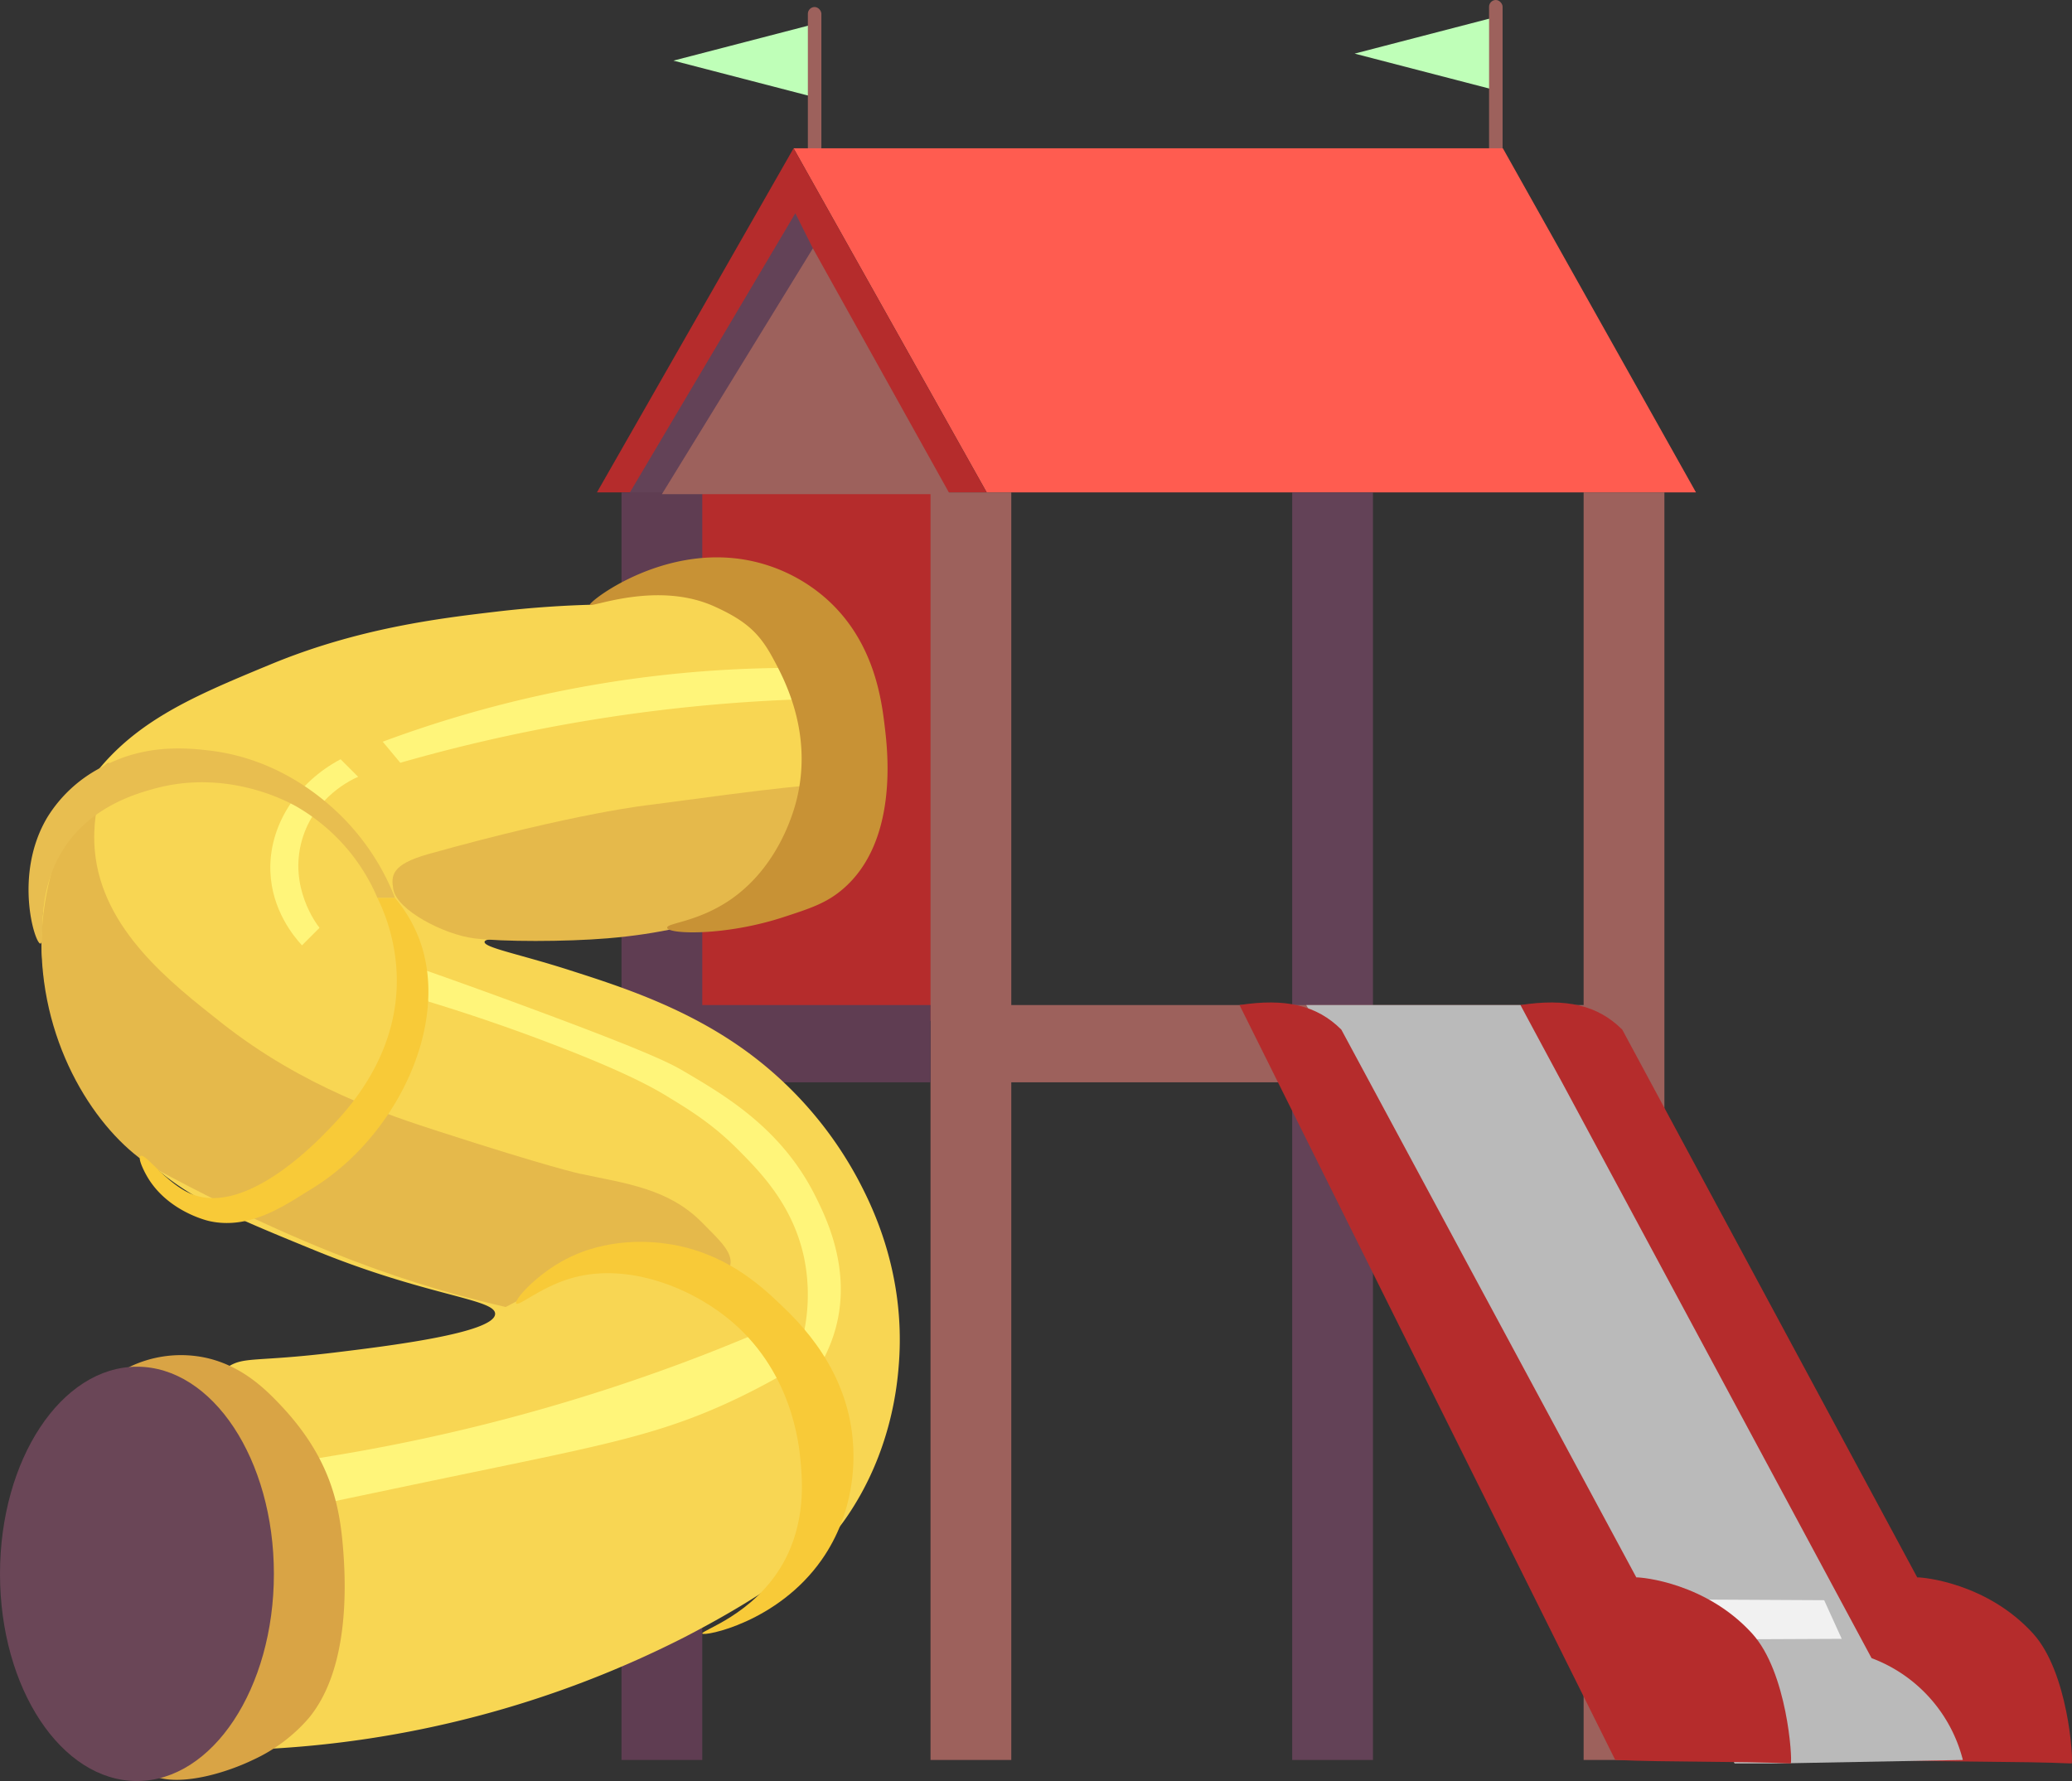 <svg xmlns="http://www.w3.org/2000/svg" viewBox="0 0 590.08 507.24"><rect x="0" y="0" width="590.08" height="507.24" fill="#333333" stroke="none"/><defs><style>.cls-1{fill:#bfffb8;}.cls-2{fill:#9d615c;}.cls-3{fill:#b52c2c;}.cls-4{fill:#ff5c50;}.cls-5{fill:#634257;}.cls-6{fill:#5f3d52;}.cls-7{fill:#f8d653;}.cls-8{fill:#bababa;}.cls-9{fill:#fff57a;}.cls-10{fill:#f1f1f1;}.cls-11{fill:#e5b94b;}.cls-12{fill:#f8ca38;}.cls-13{fill:#d9a445;}.cls-14{fill:#6a4657;}.cls-15{fill:#c89235;}.cls-16{fill:#e8be50;}</style></defs><g id="Layer_2" data-name="Layer 2"><g id="Layer_1-2" data-name="Layer 1"><polygon class="cls-1" points="191.78 17.27 233.03 27.97 233.03 6.56 191.78 17.27"/><rect class="cls-2" x="230.07" y="2" width="3.85" height="44.47" rx="1.93"/><polygon class="cls-1" points="385.78 15.27 427.02 25.97 427.02 4.56 385.78 15.27"/><rect class="cls-2" x="424.07" width="3.85" height="44.47" rx="1.93"/><rect class="cls-3" x="188.5" y="134.74" width="80" height="156"/><polygon class="cls-4" points="483 140.24 281 140.24 226 42.23 428 42.23 483 140.24"/><polygon class="cls-3" points="226 42.23 170 140.24 281 140.24 226 42.23"/><polygon class="cls-5" points="226.5 60.73 178.5 141.74 199.5 141.74 232.5 72.73 226.5 60.73"/><rect class="cls-5" x="368" y="140.24" width="23" height="361"/><rect class="cls-2" x="451" y="140.24" width="23" height="361"/><rect class="cls-6" x="177" y="140.24" width="23" height="361"/><rect class="cls-2" x="265" y="140.24" width="23" height="361"/><rect class="cls-2" x="287" y="286.24" width="186" height="22"/><rect class="cls-6" x="184" y="286.24" width="81" height="22"/><path class="cls-7" d="M168,172.24c-6.7.19-16,.69-27,2-15.73,1.86-39,4.63-64,15-23.51,9.74-41.7,17.27-54,37-14.54,23.31-11.18,48.13-10,55,5,29.3,25,46.06,32,52,10.4,8.77,22.08,13.63,45,23,31.9,13,51.21,13.67,51,18-.26,5.46-31,9.18-46,11-22,2.65-25.45,1.08-30,4C55.8,395.12,24.68,475,51.06,494.58c5.25,3.89,11.17,4.08,21.94,3.66a296.06,296.06,0,0,0,122-32c33.58-17.39,42.32-28.67,46-34,12.89-18.68,14.54-37.84,15-44,1.94-26.25-8-45.53-12-53a108.82,108.82,0,0,0-29-34c-17.75-13.71-37.71-20.11-53-25-14.11-4.52-24.21-6.36-24-8,.32-2.45,22.7,1.59,52-4,20.13-3.85,33-6.31,42-17,14.94-17.77,11.94-49.6-4-68-2.86-3.3-12.09-14-28-16C183.13,161.08,170.7,170.16,168,172.24Z"/><path class="cls-3" d="M433,286.24q53.51,107.49,107,215c14.67.66,35.33.33,50,1,.49-1.26-1-26-11-37-13.06-14.37-31.24-16.05-33-16l-84-156C455,286.24,446,284.24,433,286.24Z"/><path class="cls-8" d="M506,502.24l53-1a42,42,0,0,0-26-29l-100-186H372l122,216"/><path class="cls-9" d="M109,211.24l5,6c12.89-3.7,26.91-7.13,42-10a472.44,472.44,0,0,1,70-8l-4-9a334.83,334.83,0,0,0-113,21Z"/><path class="cls-9" d="M97,216.24c1.67,1.66,3.33,3.33,5,5-1.44.61-12.42,5.48-16,18-3.84,13.42,4.18,24,5,25-1.67,1.66-3.33,3.33-5,5-2.29-2.5-8.59-10-9-21C76.52,235.35,84.35,222.92,97,216.24Z"/><path class="cls-9" d="M122,285.24c14.21,4.33,26.05,8.58,35,12,21.52,8.21,29.43,12.82,33,15,6.39,3.89,12.89,7.86,20,15,6.36,6.37,15.81,15.86,19,31a52.34,52.34,0,0,1-1,25l4,8a43.32,43.32,0,0,0,6-13c4.62-17.09-3-32-6-38-9.56-18.83-25.28-28.1-37-35-3.72-2.2-9.17-5.16-41-17-14.94-5.56-27.37-10-36-13Q120,280.24,122,285.24Z"/><path class="cls-9" d="M92,428.24c20-4.22,35.08-7.36,43-9,37.81-7.84,54.11-11,75-21,6.55-3.14,11.73-6.07,15-8l-6-12q-8.31,3.58-17,7a530.5,530.5,0,0,1-105,29l-12,2-3,6Z"/><polygon class="cls-10" points="524.5 466.74 469.77 466.99 469.77 455.48 519.5 455.74 524.5 466.74"/><path class="cls-11" d="M31,217.24c1.06.38-5.28,10.82-4,25,2,22.51,21.82,37.79,36,49,23.4,18.5,47.85,26.42,62,31,31.59,10.21,40,12,40,12,13.36,2.84,25.41,4.24,35,14,4.77,4.85,8.68,8.3,8,12-1.05,5.68-21.3-4.37-36-2-13,2.08-14,7-28,14-17-4-49-12-99-39-14.44-7.8-31-30.16-33-59C9.78,242.72,29.29,216.61,31,217.24Z"/><path class="cls-12" d="M147,371.24c.65.88,6.82-4.45,15-7,15.56-4.87,33.52,1.85,45,11,18.64,14.84,20.58,36.34,21,41,.48,5.28,1.57,17.36-5,29-8.31,14.72-23.47,19.13-23,20s21.45-3.11,34-21c9.61-13.7,9.17-28.13,9-32-1-22-15.54-35.82-21-41s-15.73-14.68-32-17c-3.56-.52-17.08-2.26-30,5C152.2,363.62,146.33,370.32,147,371.24Z"/><path class="cls-13" d="M37,389.24a33.72,33.72,0,0,1,19-3c11.65,1.54,19.21,9.09,23,13,14,14.41,17.32,27.33,18.5,39.5,1.38,14.18,1.57,37-9.5,50.5a46.6,46.6,0,0,1-16,12c-7.22,3.48-19.23,7.2-27,5C17.05,498.31,9.29,403.9,37,389.24Z"/><ellipse class="cls-14" cx="39" cy="448.24" rx="39" ry="59"/><path class="cls-3" d="M353,286.24q53.51,107.49,107,215c14.67.66,35.33.33,50,1,.49-1.26-1-26-11-37-13.06-14.37-31.24-16.05-33-16l-84-156C375,286.24,366,284.24,353,286.24Z"/><polygon class="cls-2" points="231.5 70.73 188.5 140.74 270.5 140.74 231.5 70.73"/><path class="cls-11" d="M237,224.24c-.77-1.82-17.85.45-52,5,0,0-20.57,2.13-63,14-10.7,3-10.62,6.25-10,10,1,6,14.52,12.94,23,14,8,1,26,1,38,0C233,262.24,240,231.21,237,224.24Z"/><path class="cls-15" d="M216,160.24a47.09,47.09,0,0,1,19,10c14.07,12.27,16.08,29.24,17,37,.79,6.69,3.85,32.47-12,46-4.67,4-9.33,5.5-17,8-16.56,5.39-32.7,4.85-33,3-.23-1.38,8.61-1.56,18-8,14.2-9.76,18.31-26.08,19-29,4.46-19-3.78-34.09-7-40-3.8-7-7.68-10.5-16.5-14.5-16.29-7.39-35.15.41-35.5-.5S190.35,153.54,216,160.24Z"/><path class="cls-16" d="M11.5,268.74c1.45,0-1.91-15.71,8-29,7.76-10.41,19.46-13.72,24-15,21.09-6,38.63,3.65,41,5a54.83,54.83,0,0,1,23,26h5a67.56,67.56,0,0,0-14-22c-5.84-6.12-19.16-17.72-39-20-6.24-.72-18.56-2-31,5a39.13,39.13,0,0,0-15,14C3.81,248.93,9.87,268.73,11.5,268.74Z"/><path class="cls-12" d="M107.5,255.74h5a40.38,40.38,0,0,1,7,12c8.86,24.1-6.81,56.41-31,71-6.51,3.92-17,11.76-29,9-.8-.19-11.81-2.88-17.5-12.5-1.18-2-2.78-5.4-2-6,1.36-1.07,7.57,8.26,15,11,15.63,5.75,35.75-15.6,39-19,5-5.21,19.45-20.42,19-43A54.25,54.25,0,0,0,107.5,255.74Z"/></g></g></svg>